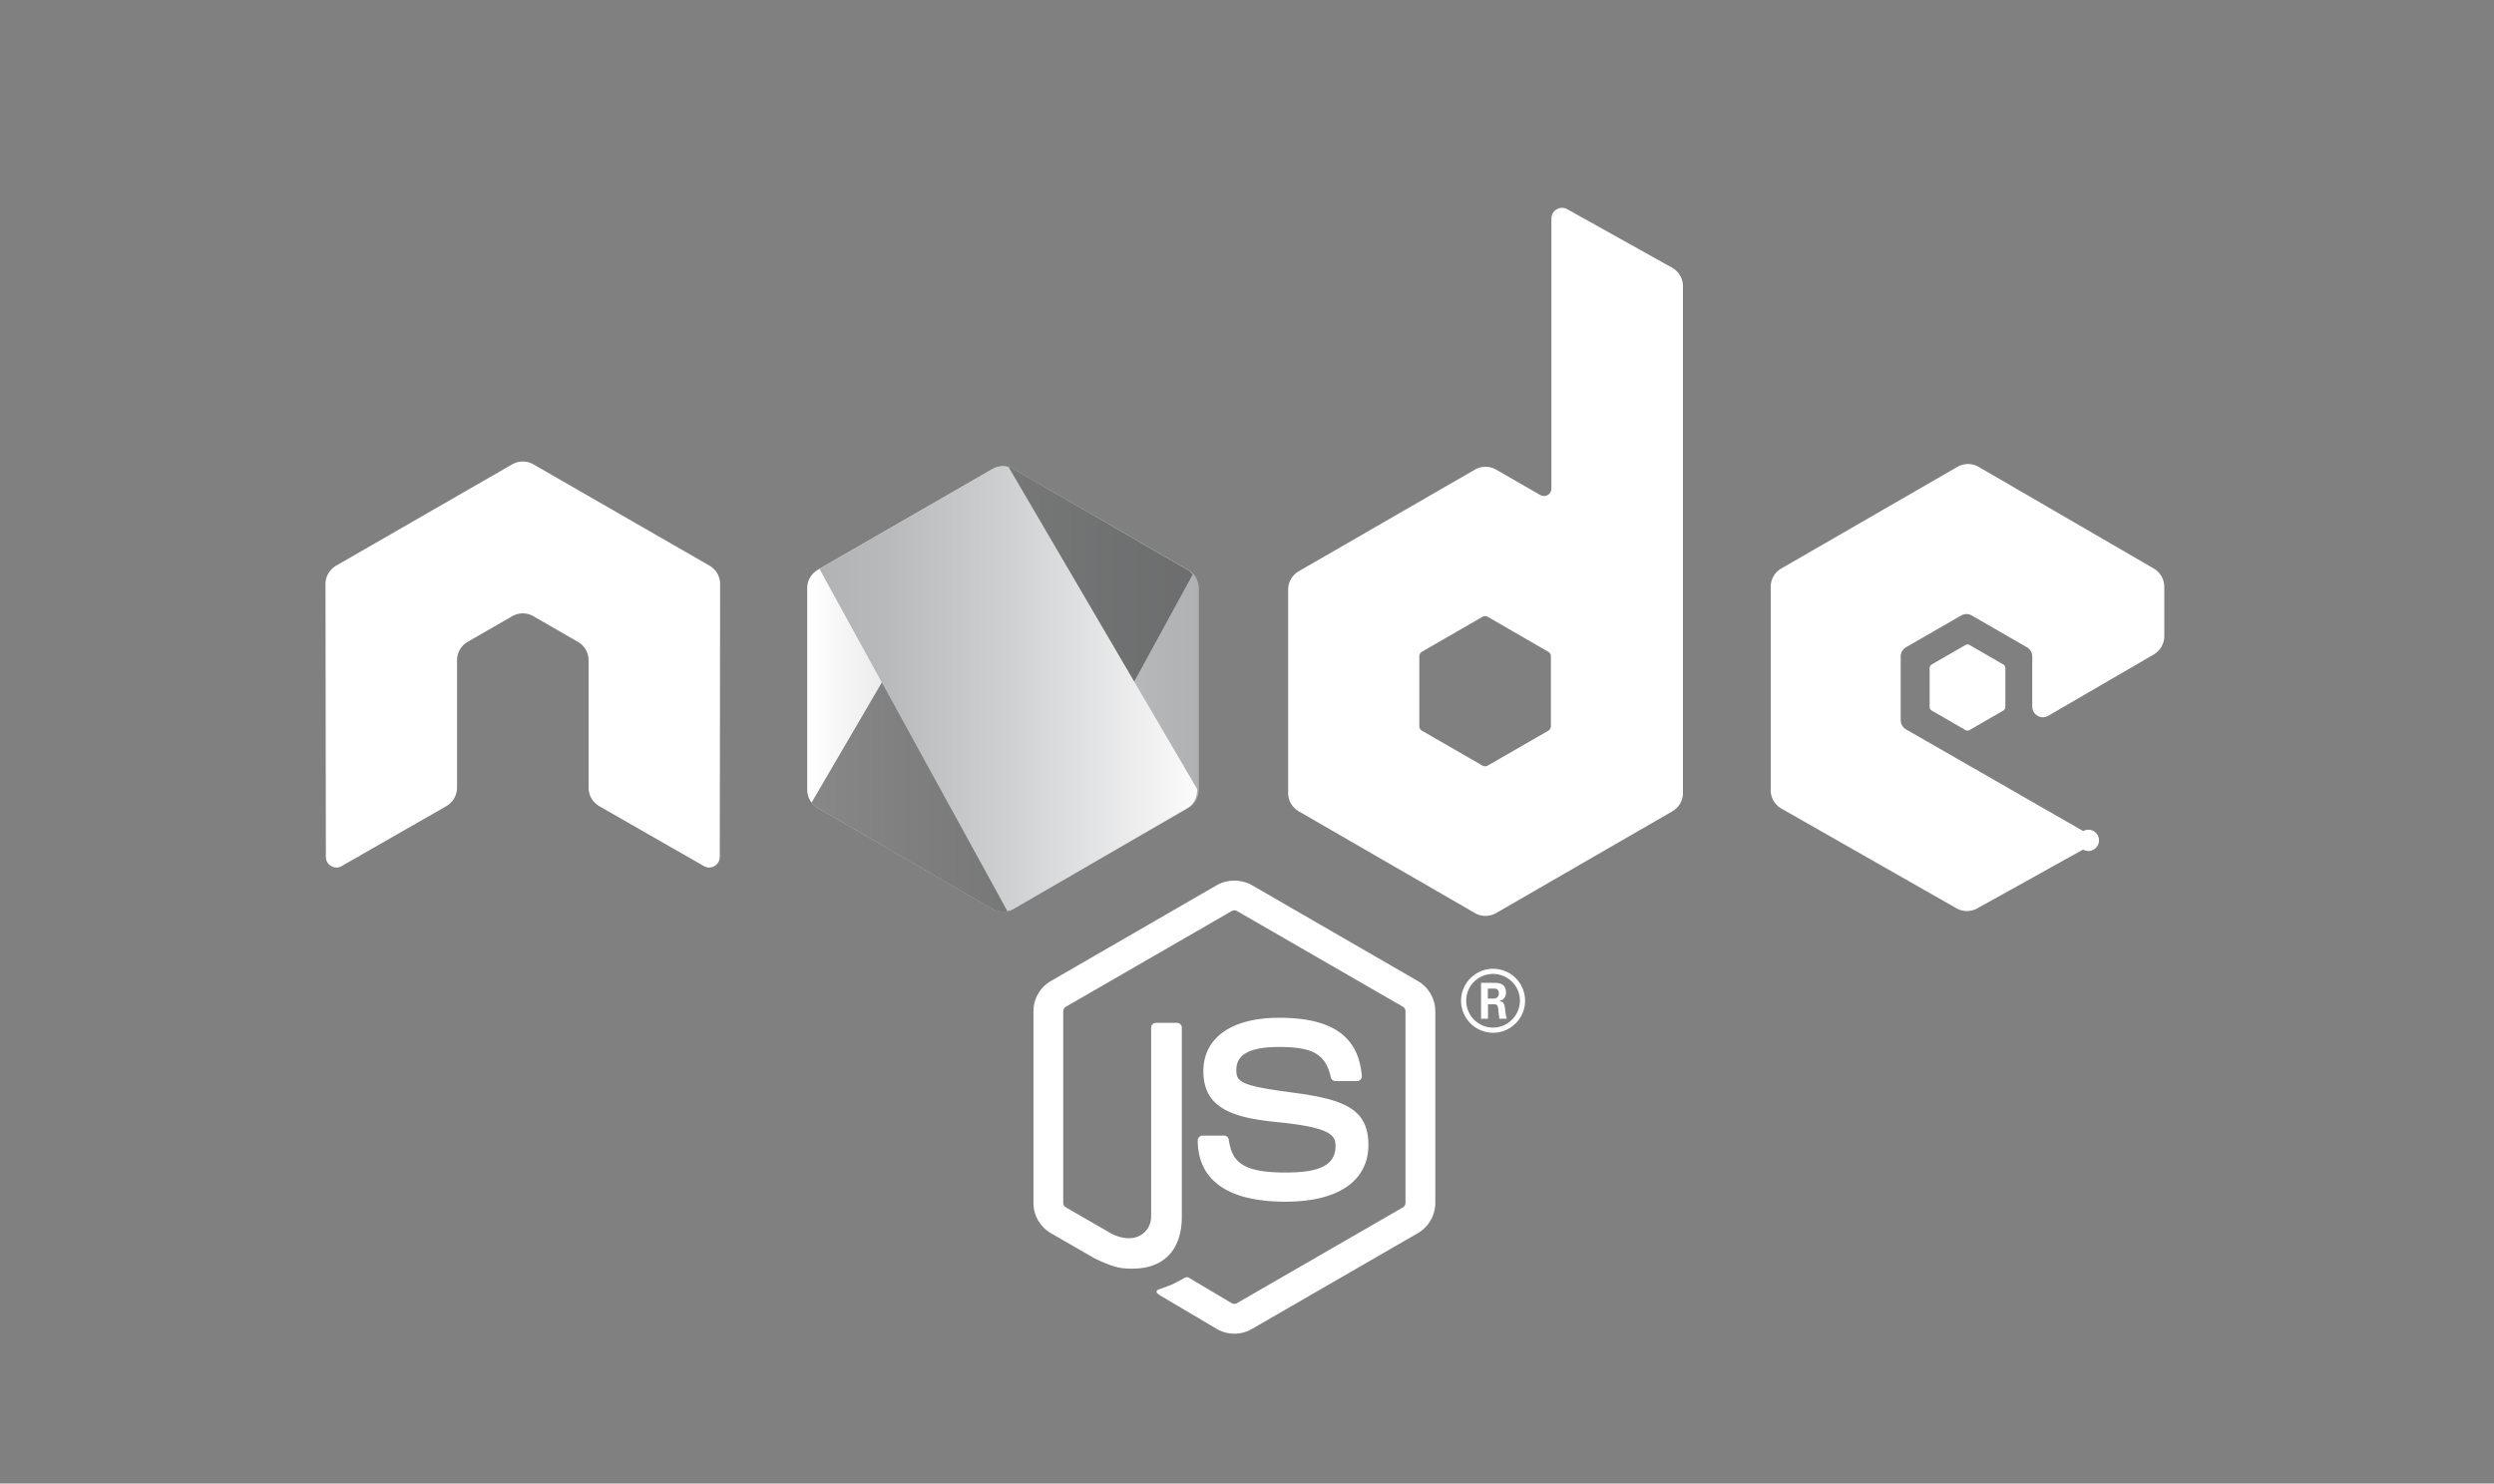 <svg xmlns="http://www.w3.org/2000/svg" xmlns:xlink="http://www.w3.org/1999/xlink" width="600" height="357" viewBox="0 0 600 357"><rect x="0" y="0" width="600" height="357" fill="#808080" stroke="none"/><defs><path id="a" d="M0-114h600v600H0z"/></defs><clipPath id="b"><use xlink:href="#a" overflow="visible"/></clipPath><g clip-path="url(#b)"><defs><path id="c" d="M0-114h600v600H0z"/></defs><clipPath id="d"><use xlink:href="#c" overflow="visible"/></clipPath><path clip-path="url(#d)" fill="#FFF" d="M296.953 320.944a8.373 8.373 0 0 1-4.19-1.121l-13.338-7.892c-1.991-1.114-1.019-1.509-.362-1.738 2.657-.922 3.195-1.135 6.031-2.743.295-.167.687-.103.992.076l10.247 6.083c.371.206.895.206 1.237 0l39.95-23.058c.372-.212.609-.641.609-1.081v-46.104c0-.451-.237-.872-.62-1.101l-39.933-23.038a1.25 1.25 0 0 0-1.231 0l-39.923 23.045a1.285 1.285 0 0 0-.634 1.094v46.104c0 .44.246.858.63 1.067l10.944 6.323c5.938 2.969 9.574-.528 9.574-4.041V247.3c0-.645.517-1.151 1.161-1.151h5.065c.634 0 1.158.507 1.158 1.151v45.519c0 7.925-4.316 12.47-11.829 12.47-2.309 0-4.127 0-9.202-2.501l-10.476-6.03a8.437 8.437 0 0 1-4.19-7.288v-46.104c0-2.995 1.602-5.792 4.19-7.281L292.763 213c2.528-1.429 5.888-1.429 8.396 0l39.947 23.085a8.433 8.433 0 0 1 4.195 7.281v46.104a8.458 8.458 0 0 1-4.195 7.288l-39.947 23.064a8.366 8.366 0 0 1-4.206 1.122"/><path clip-path="url(#d)" fill="#FFF" d="M309.293 289.182c-17.481 0-21.144-8.024-21.144-14.755 0-.641.514-1.151 1.154-1.151h5.165c.577 0 1.058.415 1.148.979.78 5.258 3.105 7.912 13.677 7.912 8.416 0 11.999-1.904 11.999-6.369 0-2.574-1.016-4.485-14.095-5.767-10.931-1.081-17.692-3.496-17.692-12.239 0-8.062 6.794-12.868 18.186-12.868 12.798 0 19.131 4.441 19.933 13.972.03.329-.086.645-.305.889a1.178 1.178 0 0 1-.846.369h-5.186a1.151 1.151 0 0 1-1.121-.902c-1.243-5.533-4.269-7.302-12.476-7.302-9.189 0-10.257 3.201-10.257 5.601 0 2.906 1.26 3.751 13.667 5.393 12.276 1.623 18.108 3.921 18.108 12.55.002 8.701-7.256 13.688-19.915 13.688M366.898 240.831c0 4.236-3.464 7.699-7.698 7.699-4.197 0-7.7-3.422-7.7-7.699 0-4.359 3.586-7.701 7.7-7.701 4.155 0 7.698 3.342 7.698 7.701m-14.154-.021c0 3.586 2.893 6.479 6.436 6.479 3.586 0 6.479-2.954 6.479-6.479 0-3.585-2.933-6.437-6.479-6.437-3.503 0-6.436 2.811-6.436 6.437m3.563-4.299h2.976c1.019 0 3.016 0 3.016 2.283 0 1.589-1.019 1.914-1.632 2.118 1.184.081 1.264.856 1.426 1.955.083.692.206 1.875.448 2.281h-1.831c-.043-.406-.329-2.607-.329-2.729-.119-.49-.285-.732-.896-.732h-1.506v3.461h-1.672v-8.637zm1.631 3.789h1.344c1.098 0 1.304-.772 1.304-1.221 0-1.183-.816-1.183-1.264-1.183h-1.384v2.404z"/><path clip-path="url(#d)" fill-rule="evenodd" clip-rule="evenodd" fill="#FFF" d="M173.243 140.567a5.108 5.108 0 0 0-2.558-4.445l-42.355-24.375a4.977 4.977 0 0 0-2.331-.674h-.438a5.052 5.052 0 0 0-2.339.674l-42.355 24.375a5.132 5.132 0 0 0-2.561 4.445l.093 65.635c0 .913.474 1.762 1.277 2.21a2.461 2.461 0 0 0 2.541 0l25.172-14.414c1.592-.945 2.561-2.614 2.561-4.438v-30.665c0-1.828.968-3.52 2.554-4.429l10.718-6.173a5.092 5.092 0 0 1 2.564-.687c.873 0 1.768.226 2.544.687l10.715 6.173a5.1 5.1 0 0 1 2.558 4.429v30.665c0 1.824.982 3.504 2.564 4.438l25.165 14.414a2.49 2.49 0 0 0 2.557 0 2.556 2.556 0 0 0 1.271-2.21l.083-65.635zM377.04 50.34a2.564 2.564 0 0 0-2.543.029 2.562 2.562 0 0 0-1.262 2.206v65a1.79 1.79 0 0 1-2.685 1.551l-10.609-6.112a5.115 5.115 0 0 0-5.112.001l-42.371 24.453a5.115 5.115 0 0 0-2.559 4.431v48.917c0 1.828.975 3.516 2.557 4.432l42.37 24.471a5.12 5.12 0 0 0 5.118 0l42.377-24.471a5.122 5.122 0 0 0 2.558-4.432V68.879a5.118 5.118 0 0 0-2.624-4.468L377.04 50.34zm-3.931 124.403c0 .456-.244.879-.64 1.106l-14.549 8.386a1.28 1.28 0 0 1-1.276 0l-14.548-8.386a1.274 1.274 0 0 1-.641-1.106v-16.799c0-.456.243-.879.64-1.108l14.547-8.402a1.278 1.278 0 0 1 1.28 0l14.548 8.402c.395.229.639.652.639 1.108v16.799zM518.131 157.505a5.116 5.116 0 0 0 2.546-4.424v-11.854c0-1.823-.97-3.51-2.548-4.425l-42.099-24.443a5.117 5.117 0 0 0-5.127-.007l-42.356 24.453a5.115 5.115 0 0 0-2.558 4.43v48.903c0 1.841.986 3.537 2.584 4.446l42.093 23.985a5.11 5.11 0 0 0 5.017.027l25.46-14.15a2.558 2.558 0 1 0 .032-4.455l-42.625-24.465a2.559 2.559 0 0 1-1.286-2.219v-15.326c0-.914.488-1.76 1.281-2.216l13.266-7.648a2.557 2.557 0 0 1 2.555 0l13.271 7.648a2.556 2.556 0 0 1 1.28 2.216v12.058a2.56 2.56 0 0 0 3.844 2.213l25.37-14.747z"/><path clip-path="url(#d)" fill-rule="evenodd" clip-rule="evenodd" fill="#FFF" d="M472.842 155.214a.98.98 0 0 1 .982 0l8.13 4.69c.304.176.491.5.491.851v9.388a.984.984 0 0 1-.491.851l-8.13 4.691a.98.98 0 0 1-.982 0l-8.124-4.691a.98.98 0 0 1-.49-.851v-9.388c0-.351.187-.675.49-.851l8.124-4.69z"/></g><g clip-path="url(#b)"><defs><path id="e" d="M238.756 112.869l-42.02 24.254a5.072 5.072 0 0 0-2.539 4.395v48.548c0 1.813.967 3.488 2.537 4.396l42.02 24.274a5.085 5.085 0 0 0 5.079 0l42.029-24.274a5.077 5.077 0 0 0 2.538-4.396V141.52a5.073 5.073 0 0 0-2.539-4.397l-42.03-24.254a5.064 5.064 0 0 0-2.538-.68 5.06 5.06 0 0 0-2.537.68"/></defs><clipPath id="f"><use xlink:href="#e" overflow="visible"/></clipPath><linearGradient id="g" gradientUnits="userSpaceOnUse" y1="485.999" x2="1" y2="485.999" gradientTransform="matrix(94.204 0 0 -94.204 194.188 45948.902)"><stop offset="0" stop-color="#fff"/><stop offset=".005" stop-color="#fff"/><stop offset=".105" stop-color="#f4f4f5"/><stop offset=".492" stop-color="#cfd0d1"/><stop offset=".804" stop-color="#b7b9bb"/><stop offset="1" stop-color="#afb1b3"/></linearGradient><path clip-path="url(#f)" fill="url(#g)" d="M194.197 112.189H288.4v107.456h-94.203z"/></g><g clip-path="url(#b)"><defs><path id="h" d="M238.766 112.869l-42.03 24.254a5.073 5.073 0 0 0-2.539 4.397v48.546c0 1.813.967 3.488 2.537 4.396l42.031 24.274a5.081 5.081 0 0 0 5.077 0l42.02-24.274a5.077 5.077 0 0 0 2.538-4.396v-48.548a5.073 5.073 0 0 0-2.538-4.395l-42.021-24.254a5.064 5.064 0 0 0-2.538-.68c-.876 0-1.752.226-2.537.68"/></defs><clipPath id="i"><use xlink:href="#h" overflow="visible"/></clipPath><g opacity=".66" clip-path="url(#i)"><defs><path id="j" d="M195.182 112.341h91.752V219.41h-91.752z"/></defs><clipPath id="k"><use xlink:href="#j" overflow="visible"/></clipPath><path clip-path="url(#k)" fill="#4B4B4B" d="M285.648 137.123l-41.843-24.255a5.058 5.058 0 0 0-1.327-.527l-47.296 80.908c.398.479.878.896 1.428 1.214l42.093 24.274a4.978 4.978 0 0 0 4.043.428l44.188-80.914a4.44 4.44 0 0 0-1.286-1.128"/></g></g><g clip-path="url(#b)"><defs><path id="l" d="M240.99 112.198a5.076 5.076 0 0 0-2.224.671l-41.629 24.022 45.223 82.385a5.061 5.061 0 0 0 1.373-.539l41.93-24.274c1.569-.908 2.337-2.583 2.337-4.396v-.19l-45.36-77.493a5.181 5.181 0 0 0-1.65-.186"/></defs><clipPath id="m"><use xlink:href="#l" overflow="visible"/></clipPath><linearGradient id="n" gradientUnits="userSpaceOnUse" y1="486" x2="1" y2="486" gradientTransform="matrix(97.178 0 0 -97.178 193.563 47394.16)"><stop offset="0" stop-color="#afb1b3"/><stop offset=".196" stop-color="#b7b9bb"/><stop offset=".507" stop-color="#cfd0d1"/><stop offset=".895" stop-color="#f4f4f5"/><stop offset=".995" stop-color="#fff"/><stop offset="1" stop-color="#fff"/></linearGradient><path clip-path="url(#m)" fill="url(#n)" d="M197.137 112.192H288v107.084h-90.863z"/></g></svg>